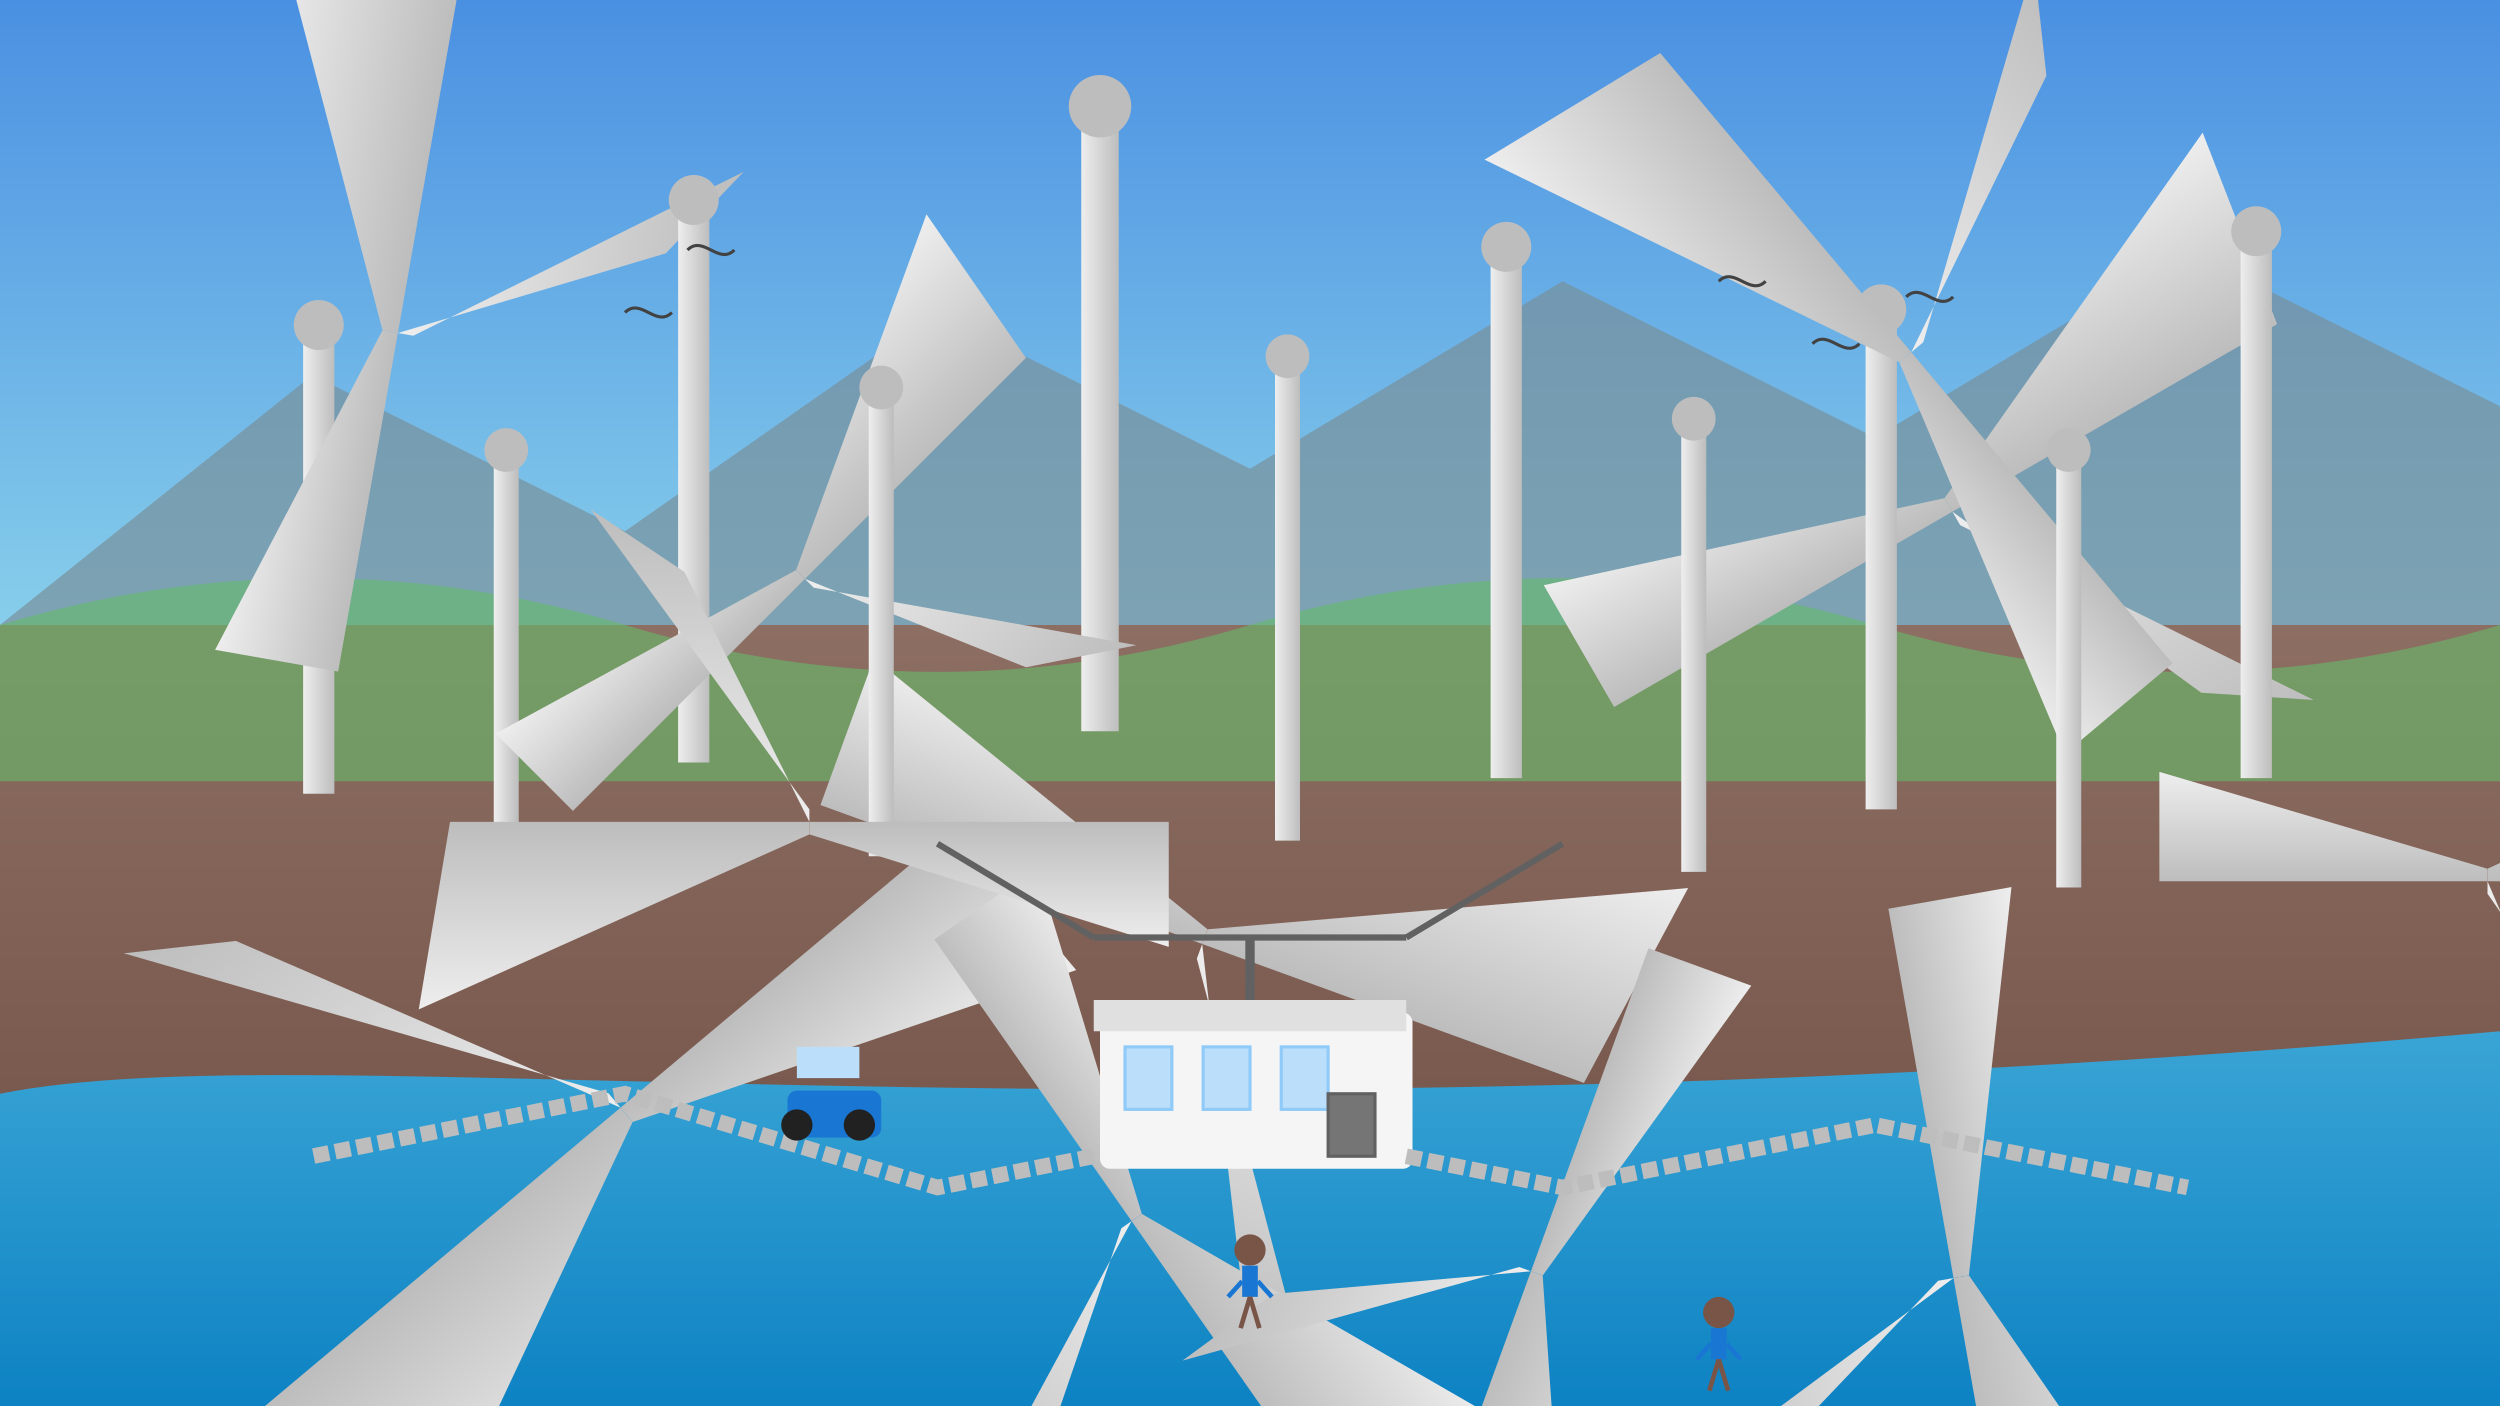<?xml version="1.0" encoding="UTF-8"?>
<svg width="800" height="450" viewBox="0 0 800 450" xmlns="http://www.w3.org/2000/svg">
  <!-- Definitions for gradients and filters -->
  <defs>
    <linearGradient id="skyGradient" x1="0%" y1="0%" x2="0%" y2="100%">
      <stop offset="0%" style="stop-color:#4a90e2;stop-opacity:1" />
      <stop offset="100%" style="stop-color:#87ceeb;stop-opacity:1" />
    </linearGradient>
    <linearGradient id="groundGradient" x1="0%" y1="0%" x2="0%" y2="100%">
      <stop offset="0%" style="stop-color:#8d6e63;stop-opacity:1" />
      <stop offset="100%" style="stop-color:#6d4c41;stop-opacity:1" />
    </linearGradient>
    <linearGradient id="waterGradient" x1="0%" y1="0%" x2="0%" y2="100%">
      <stop offset="0%" style="stop-color:#29b6f6;stop-opacity:0.8" />
      <stop offset="100%" style="stop-color:#0288d1;stop-opacity:0.9" />
    </linearGradient>
    <linearGradient id="windTurbineGradient" x1="0%" y1="0%" x2="100%" y2="0%">
      <stop offset="0%" style="stop-color:#eeeeee;stop-opacity:1" />
      <stop offset="100%" style="stop-color:#bdbdbd;stop-opacity:1" />
    </linearGradient>
    <filter id="shadow" x="-20%" y="-20%" width="140%" height="140%">
      <feGaussianBlur in="SourceAlpha" stdDeviation="3" />
      <feOffset dx="2" dy="4" result="offsetblur" />
      <feComponentTransfer>
        <feFuncA type="linear" slope="0.3" />
      </feComponentTransfer>
      <feMerge>
        <feMergeNode />
        <feMergeNode in="SourceGraphic" />
      </feMerge>
    </filter>
    <filter id="waterRipple" x="-20%" y="-20%" width="140%" height="140%">
      <feTurbulence type="fractalNoise" baseFrequency="0.01" numOctaves="2" result="turbulence" />
      <feDisplacementMap in="SourceGraphic" in2="turbulence" scale="5" xChannelSelector="R" yChannelSelector="G" />
    </filter>
  </defs>

  <!-- Background layers -->
  <rect width="800" height="200" fill="url(#skyGradient)" />
  <rect y="200" width="800" height="250" fill="url(#groundGradient)" />
  
  <!-- Lake in foreground -->
  <path d="M0,350 C100,330 350,370 800,330 L800,450 L0,450 Z" fill="url(#waterGradient)" filter="url(#waterRipple)" />
  
  <!-- Mountains in background -->
  <path d="M0,200 L100,120 L200,170 L300,100 L400,150 L500,90 L600,140 L700,80 L800,130 L800,200 Z" fill="#78909c" opacity="0.7" />
  
  <!-- Hills in middle ground -->
  <path d="M0,200 Q100,170 200,200 T400,200 T600,200 T800,200 V250 H0 Z" fill="#66bb6a" opacity="0.6" />
  
  <!-- Wind turbines - row 1 -->
  <!-- Turbine 1 -->
  <g transform="translate(100, 250)">
    <!-- Tower -->
    <rect x="-5" y="-150" width="10" height="150" fill="url(#windTurbineGradient)" filter="url(#shadow)" />
    
    <!-- Hub -->
    <circle cx="0" cy="-150" r="8" fill="#bdbdbd" filter="url(#shadow)" />
    
    <!-- Blades with rotation -->
    <g transform="rotate(10)">
      <path d="M0,-150 L-5,-150 L-60,-270 L0,-260 Z" fill="url(#windTurbineGradient)" filter="url(#shadow)" />
      <path d="M0,-150 L5,-150 L100,-220 L80,-190 Z" fill="url(#windTurbineGradient)" filter="url(#shadow)" />
      <path d="M0,-150 L-5,-150 L-40,-40 L0,-40 Z" fill="url(#windTurbineGradient)" filter="url(#shadow)" />
    </g>
  </g>
  
  <!-- Turbine 2 -->
  <g transform="translate(220, 240)">
    <!-- Tower -->
    <rect x="-5" y="-180" width="10" height="180" fill="url(#windTurbineGradient)" filter="url(#shadow)" />
    
    <!-- Hub -->
    <circle cx="0" cy="-180" r="8" fill="#bdbdbd" filter="url(#shadow)" />
    
    <!-- Blades with rotation -->
    <g transform="rotate(110)">
      <path d="M0,-180 L-5,-180 L-70,-320 L0,-310 Z" fill="url(#windTurbineGradient)" filter="url(#shadow)" />
      <path d="M0,-180 L5,-180 L120,-260 L100,-230 Z" fill="url(#windTurbineGradient)" filter="url(#shadow)" />
      <path d="M0,-180 L-5,-180 L-50,-50 L0,-50 Z" fill="url(#windTurbineGradient)" filter="url(#shadow)" />
    </g>
  </g>
  
  <!-- Turbine 3 -->
  <g transform="translate(350, 230)">
    <!-- Tower -->
    <rect x="-6" y="-200" width="12" height="200" fill="url(#windTurbineGradient)" filter="url(#shadow)" />
    
    <!-- Hub -->
    <circle cx="0" cy="-200" r="10" fill="#bdbdbd" filter="url(#shadow)" />
    
    <!-- Blades with rotation -->
    <g transform="rotate(230)">
      <path d="M0,-200 L-6,-200 L-80,-360 L0,-350 Z" fill="url(#windTurbineGradient)" filter="url(#shadow)" />
      <path d="M0,-200 L6,-200 L140,-290 L120,-260 Z" fill="url(#windTurbineGradient)" filter="url(#shadow)" />
      <path d="M0,-200 L-6,-200 L-60,-60 L0,-60 Z" fill="url(#windTurbineGradient)" filter="url(#shadow)" />
    </g>
  </g>
  
  <!-- Turbine 4 -->
  <g transform="translate(480, 245)">
    <!-- Tower -->
    <rect x="-5" y="-170" width="10" height="170" fill="url(#windTurbineGradient)" filter="url(#shadow)" />
    
    <!-- Hub -->
    <circle cx="0" cy="-170" r="8" fill="#bdbdbd" filter="url(#shadow)" />
    
    <!-- Blades with rotation -->
    <g transform="rotate(60)">
      <path d="M0,-170 L-5,-170 L-65,-300 L0,-290 Z" fill="url(#windTurbineGradient)" filter="url(#shadow)" />
      <path d="M0,-170 L5,-170 L110,-240 L90,-210 Z" fill="url(#windTurbineGradient)" filter="url(#shadow)" />
      <path d="M0,-170 L-5,-170 L-45,-45 L0,-45 Z" fill="url(#windTurbineGradient)" filter="url(#shadow)" />
    </g>
  </g>
  
  <!-- Turbine 5 -->
  <g transform="translate(600, 255)">
    <!-- Tower -->
    <rect x="-5" y="-160" width="10" height="160" fill="url(#windTurbineGradient)" filter="url(#shadow)" />
    
    <!-- Hub -->
    <circle cx="0" cy="-160" r="8" fill="#bdbdbd" filter="url(#shadow)" />
    
    <!-- Blades with rotation -->
    <g transform="rotate(170)">
      <path d="M0,-160 L-5,-160 L-60,-280 L0,-270 Z" fill="url(#windTurbineGradient)" filter="url(#shadow)" />
      <path d="M0,-160 L5,-160 L100,-230 L80,-200 Z" fill="url(#windTurbineGradient)" filter="url(#shadow)" />
      <path d="M0,-160 L-5,-160 L-40,-40 L0,-40 Z" fill="url(#windTurbineGradient)" filter="url(#shadow)" />
    </g>
  </g>
  
  <!-- Turbine 6 -->
  <g transform="translate(720, 245)">
    <!-- Tower -->
    <rect x="-5" y="-175" width="10" height="175" fill="url(#windTurbineGradient)" filter="url(#shadow)" />
    
    <!-- Hub -->
    <circle cx="0" cy="-175" r="8" fill="#bdbdbd" filter="url(#shadow)" />
    
    <!-- Blades with rotation -->
    <g transform="rotate(320)">
      <path d="M0,-175 L-5,-175 L-65,-310 L0,-300 Z" fill="url(#windTurbineGradient)" filter="url(#shadow)" />
      <path d="M0,-175 L5,-175 L110,-245 L90,-215 Z" fill="url(#windTurbineGradient)" filter="url(#shadow)" />
      <path d="M0,-175 L-5,-175 L-45,-45 L0,-45 Z" fill="url(#windTurbineGradient)" filter="url(#shadow)" />
    </g>
  </g>
  
  <!-- Wind turbines - row 2 -->
  <!-- Turbine 7 -->
  <g transform="translate(160, 280)">
    <!-- Tower -->
    <rect x="-4" y="-140" width="8" height="140" fill="url(#windTurbineGradient)" filter="url(#shadow)" />
    
    <!-- Hub -->
    <circle cx="0" cy="-140" r="7" fill="#bdbdbd" filter="url(#shadow)" />
    
    <!-- Blades with rotation -->
    <g transform="rotate(45)">
      <path d="M0,-140 L-4,-140 L-55,-250 L0,-240 Z" fill="url(#windTurbineGradient)" filter="url(#shadow)" />
      <path d="M0,-140 L4,-140 L90,-200 L70,-170 Z" fill="url(#windTurbineGradient)" filter="url(#shadow)" />
      <path d="M0,-140 L-4,-140 L-35,-35 L0,-35 Z" fill="url(#windTurbineGradient)" filter="url(#shadow)" />
    </g>
  </g>
  
  <!-- Turbine 8 -->
  <g transform="translate(280, 270)">
    <!-- Tower -->
    <rect x="-4" y="-150" width="8" height="150" fill="url(#windTurbineGradient)" filter="url(#shadow)" />
    
    <!-- Hub -->
    <circle cx="0" cy="-150" r="7" fill="#bdbdbd" filter="url(#shadow)" />
    
    <!-- Blades with rotation -->
    <g transform="rotate(145)">
      <path d="M0,-150 L-4,-150 L-60,-270 L0,-260 Z" fill="url(#windTurbineGradient)" filter="url(#shadow)" />
      <path d="M0,-150 L4,-150 L100,-220 L80,-190 Z" fill="url(#windTurbineGradient)" filter="url(#shadow)" />
      <path d="M0,-150 L-4,-150 L-40,-40 L0,-40 Z" fill="url(#windTurbineGradient)" filter="url(#shadow)" />
    </g>
  </g>
  
  <!-- Turbine 9 -->
  <g transform="translate(410, 265)">
    <!-- Tower -->
    <rect x="-4" y="-155" width="8" height="155" fill="url(#windTurbineGradient)" filter="url(#shadow)" />
    
    <!-- Hub -->
    <circle cx="0" cy="-155" r="7" fill="#bdbdbd" filter="url(#shadow)" />
    
    <!-- Blades with rotation -->
    <g transform="rotate(270)">
      <path d="M0,-155 L-4,-155 L-60,-280 L0,-270 Z" fill="url(#windTurbineGradient)" filter="url(#shadow)" />
      <path d="M0,-155 L4,-155 L100,-225 L80,-195 Z" fill="url(#windTurbineGradient)" filter="url(#shadow)" />
      <path d="M0,-155 L-4,-155 L-40,-40 L0,-40 Z" fill="url(#windTurbineGradient)" filter="url(#shadow)" />
    </g>
  </g>
  
  <!-- Turbine 10 -->
  <g transform="translate(540, 275)">
    <!-- Tower -->
    <rect x="-4" y="-145" width="8" height="145" fill="url(#windTurbineGradient)" filter="url(#shadow)" />
    
    <!-- Hub -->
    <circle cx="0" cy="-145" r="7" fill="#bdbdbd" filter="url(#shadow)" />
    
    <!-- Blades with rotation -->
    <g transform="rotate(200)">
      <path d="M0,-145 L-4,-145 L-55,-260 L0,-250 Z" fill="url(#windTurbineGradient)" filter="url(#shadow)" />
      <path d="M0,-145 L4,-145 L95,-210 L75,-180 Z" fill="url(#windTurbineGradient)" filter="url(#shadow)" />
      <path d="M0,-145 L-4,-145 L-35,-35 L0,-35 Z" fill="url(#windTurbineGradient)" filter="url(#shadow)" />
    </g>
  </g>
  
  <!-- Turbine 11 -->
  <g transform="translate(660, 280)">
    <!-- Tower -->
    <rect x="-4" y="-140" width="8" height="140" fill="url(#windTurbineGradient)" filter="url(#shadow)" />
    
    <!-- Hub -->
    <circle cx="0" cy="-140" r="7" fill="#bdbdbd" filter="url(#shadow)" />
    
    <!-- Blades with rotation -->
    <g transform="rotate(90)">
      <path d="M0,-140 L-4,-140 L-55,-250 L0,-240 Z" fill="url(#windTurbineGradient)" filter="url(#shadow)" />
      <path d="M0,-140 L4,-140 L90,-200 L70,-170 Z" fill="url(#windTurbineGradient)" filter="url(#shadow)" />
      <path d="M0,-140 L-4,-140 L-35,-35 L0,-35 Z" fill="url(#windTurbineGradient)" filter="url(#shadow)" />
    </g>
  </g>
  
  <!-- Control building -->
  <rect x="350" y="320" width="100" height="50" rx="3" ry="3" fill="#f5f5f5" filter="url(#shadow)" />
  <rect x="350" y="320" width="100" height="10" fill="#e0e0e0" />
  <rect x="360" y="335" width="15" height="20" fill="#bbdefb" stroke="#90caf9" stroke-width="1" />
  <rect x="385" y="335" width="15" height="20" fill="#bbdefb" stroke="#90caf9" stroke-width="1" />
  <rect x="410" y="335" width="15" height="20" fill="#bbdefb" stroke="#90caf9" stroke-width="1" />
  <rect x="425" y="350" width="15" height="20" fill="#757575" stroke="#616161" stroke-width="1" />
  
  <!-- Power lines/poles -->
  <line x1="400" y1="320" x2="400" y2="300" stroke="#616161" stroke-width="3" />
  <line x1="350" y1="300" x2="450" y2="300" stroke="#616161" stroke-width="2" />
  <line x1="350" y1="300" x2="300" y2="270" stroke="#616161" stroke-width="2" />
  <line x1="450" y1="300" x2="500" y2="270" stroke="#616161" stroke-width="2" />
  
  <!-- Access roads -->
  <path d="M350,370 L300,380 L200,350 L100,370" fill="none" stroke="#bdbdbd" stroke-width="5" stroke-dasharray="5,2" />
  <path d="M450,370 L500,380 L600,360 L700,380" fill="none" stroke="#bdbdbd" stroke-width="5" stroke-dasharray="5,2" />
  
  <!-- Maintenance vehicle -->
  <rect x="250" y="345" width="30" height="15" rx="3" ry="3" fill="#1976d2" filter="url(#shadow)" />
  <rect x="255" y="335" width="20" height="10" fill="#bbdefb" />
  <circle cx="255" cy="360" r="5" fill="#212121" />
  <circle cx="275" cy="360" r="5" fill="#212121" />
  
  <!-- Workers/technicians -->
  <g transform="translate(400, 400)">
    <circle cx="0" cy="0" r="5" fill="#795548" />
    <rect x="-2.5" y="5" width="5" height="10" fill="#1976d2" />
    <line x1="-2.5" y1="10" x2="-7" y2="15" stroke="#1976d2" stroke-width="1.5" />
    <line x1="2.5" y1="10" x2="7" y2="15" stroke="#1976d2" stroke-width="1.5" />
    <line x1="0" y1="15" x2="-3" y2="25" stroke="#795548" stroke-width="1.5" />
    <line x1="0" y1="15" x2="3" y2="25" stroke="#795548" stroke-width="1.5" />
  </g>
  
  <g transform="translate(550, 420)">
    <circle cx="0" cy="0" r="5" fill="#795548" />
    <rect x="-2.5" y="5" width="5" height="10" fill="#1976d2" />
    <line x1="-2.5" y1="10" x2="-7" y2="15" stroke="#1976d2" stroke-width="1.5" />
    <line x1="2.5" y1="10" x2="7" y2="15" stroke="#1976d2" stroke-width="1.5" />
    <line x1="0" y1="15" x2="-3" y2="25" stroke="#795548" stroke-width="1.5" />
    <line x1="0" y1="15" x2="3" y2="25" stroke="#795548" stroke-width="1.5" />
  </g>
  
  <!-- Birds -->
  <path d="M200,100 C205,95 210,105 215,100" stroke="#424242" stroke-width="1" fill="none" />
  <path d="M220,80 C225,75 230,85 235,80" stroke="#424242" stroke-width="1" fill="none" />
  <path d="M550,90 C555,85 560,95 565,90" stroke="#424242" stroke-width="1" fill="none" />
  <path d="M580,110 C585,105 590,115 595,110" stroke="#424242" stroke-width="1" fill="none" />
  <path d="M610,95 C615,90 620,100 625,95" stroke="#424242" stroke-width="1" fill="none" />
</svg>